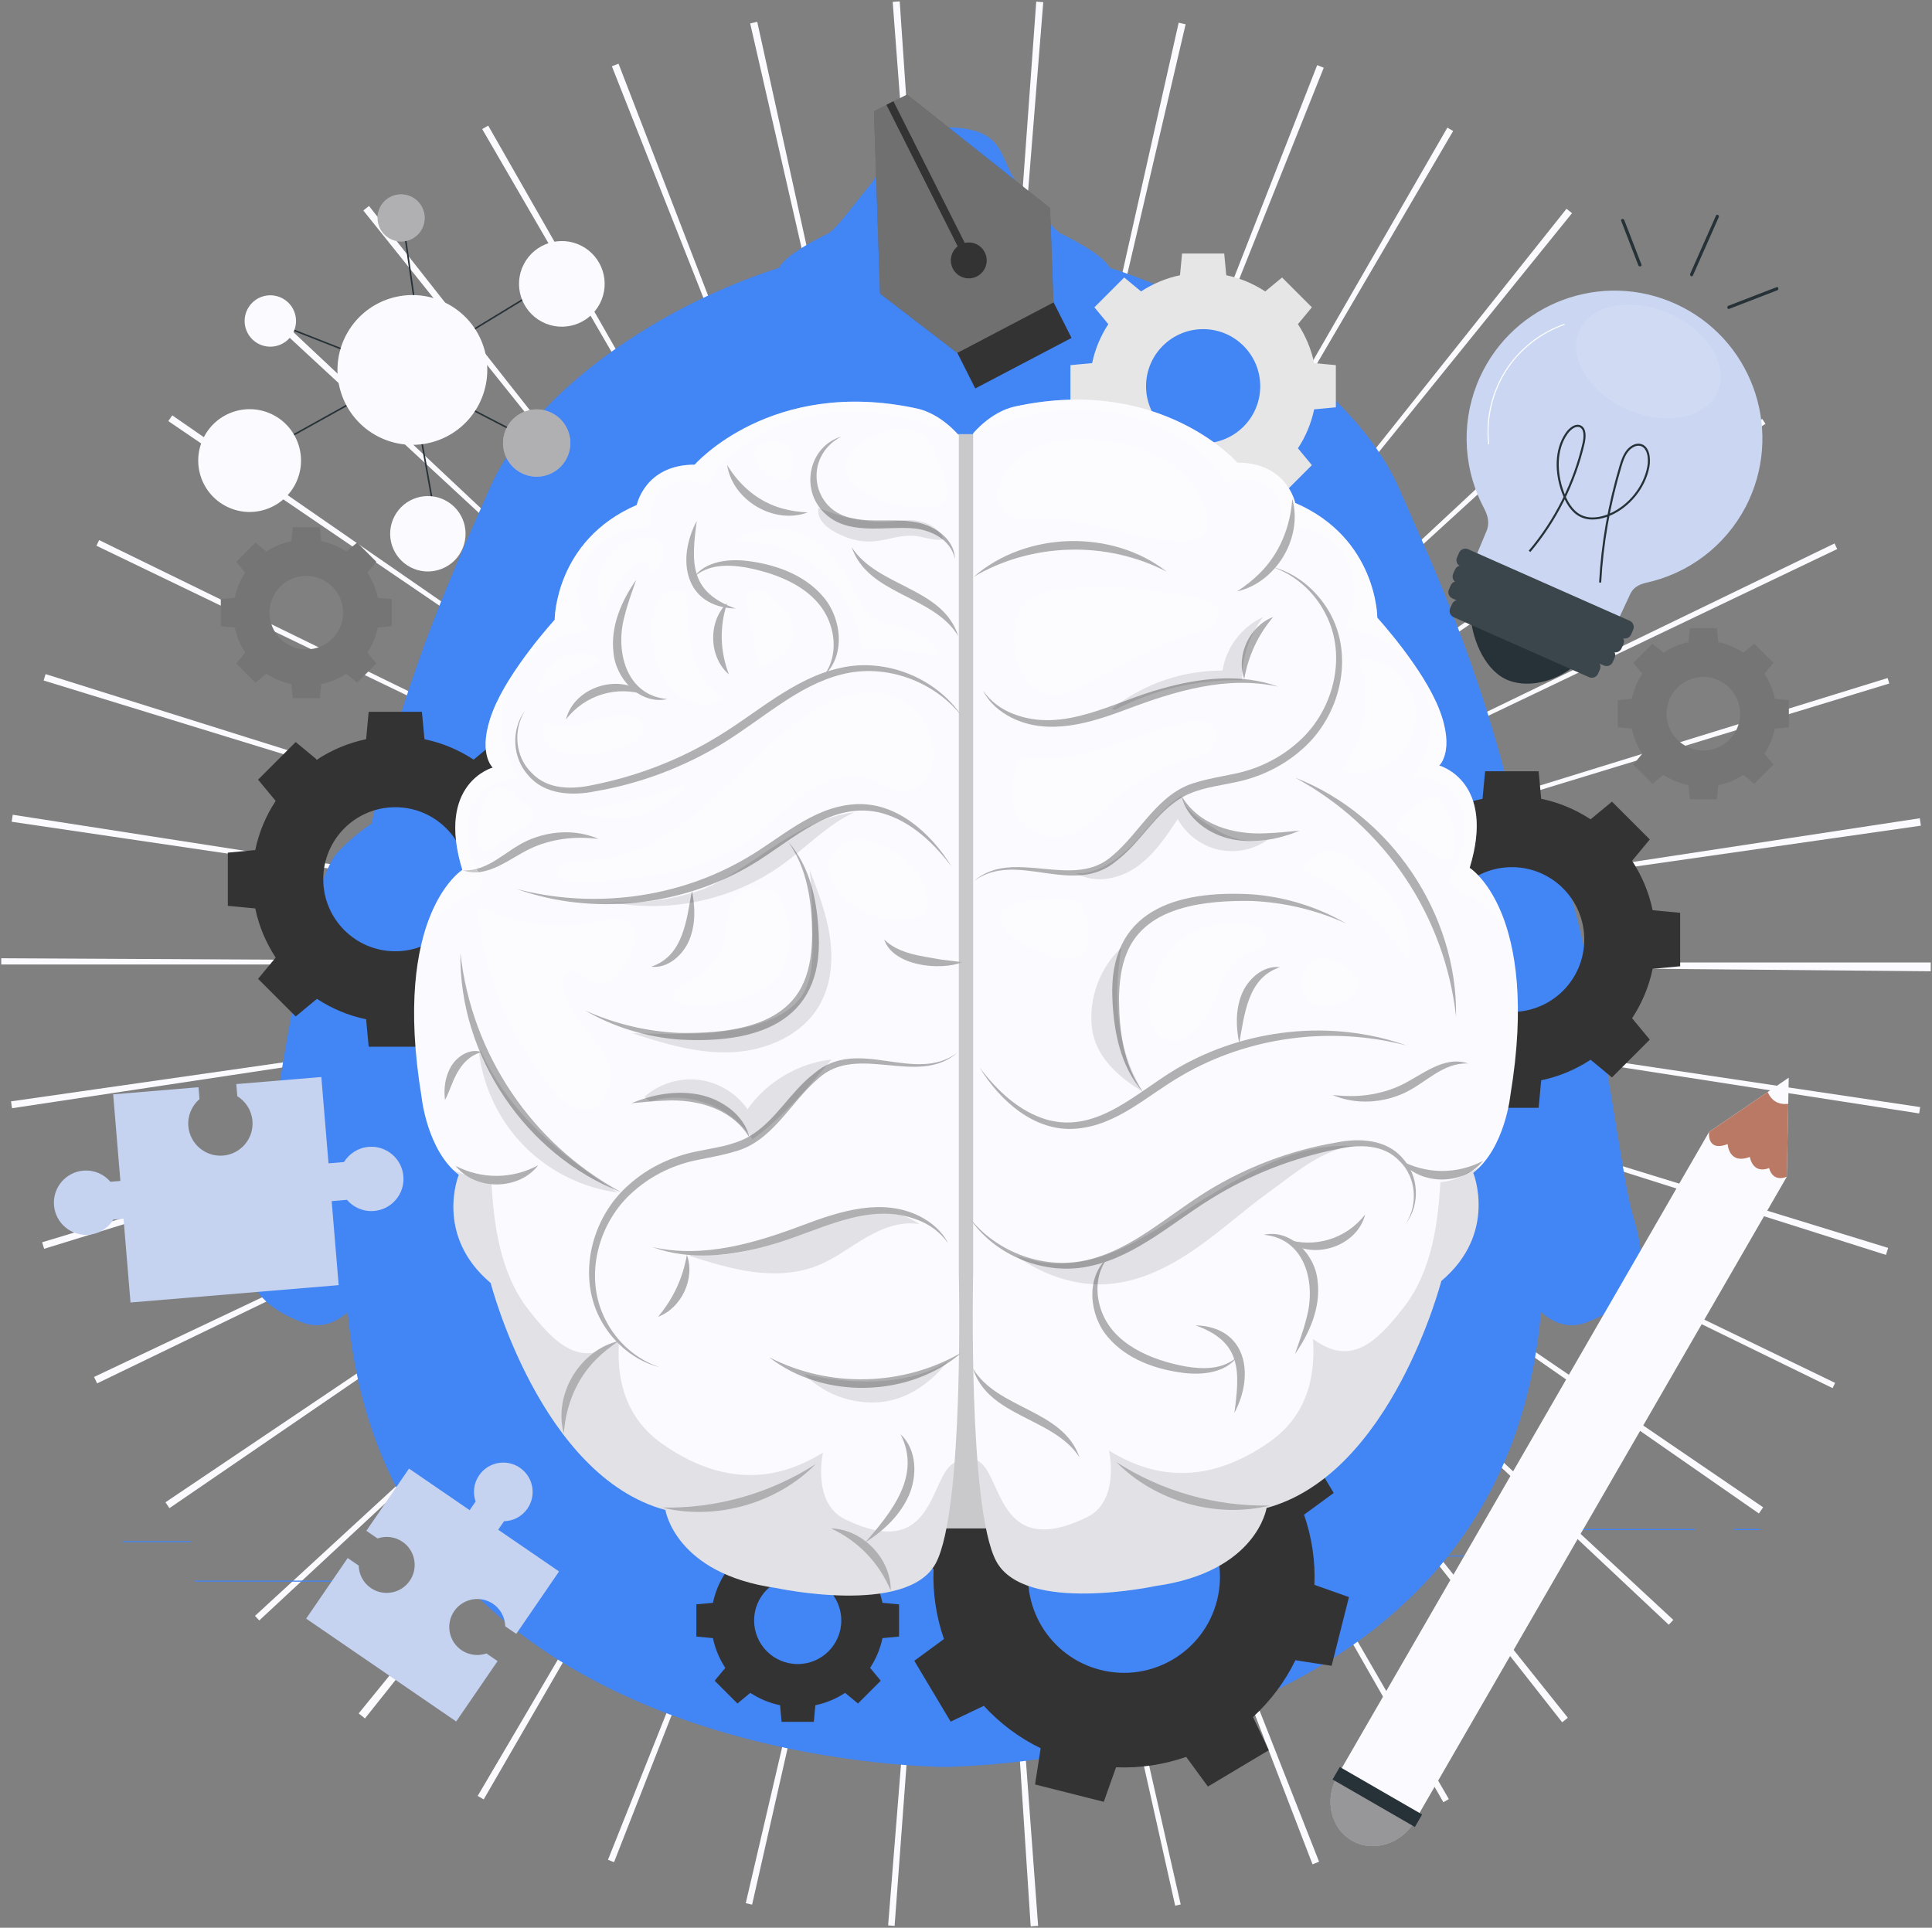 <svg width="934" height="932" viewBox="0 0 934 932" fill="none" xmlns="http://www.w3.org/2000/svg">
<rect x="0" y="0" width="934" height="932" fill="#808080" stroke="none"/>
<path d="M498.27 931.334L477.07 605.623L477.788 605.572L501.863 931.082C500.665 931.172 499.468 931.254 498.27 931.334ZM432.484 931.108L429.355 930.866L455.384 605.508L456.562 605.596L432.484 931.108ZM568.124 921.348L496.911 602.812L498.455 602.467L570.795 920.748L568.124 921.348ZM363.595 920.834L360.522 920.127L434.69 602.266L435.827 602.527L363.595 920.834ZM634.519 901.337L517.284 596.72L518.137 596.389L637.693 900.102C636.638 900.517 635.58 900.928 634.519 901.337ZM296.843 900.314L293.916 899.156L414.806 595.97L415.908 596.406L296.843 900.314ZM697.78 871.332L535.841 587.939L536.929 587.314L700.43 869.811L697.78 871.332ZM233.839 869.967C232.871 869.408 231.903 868.842 230.938 868.275L396.389 586.917L397.228 587.407L233.839 869.967ZM755.214 832.677L553.558 576.025L554.185 575.527L757.967 830.496C757.054 831.228 756.135 831.954 755.214 832.677ZM176.436 830.817C175.422 830.009 174.411 829.199 173.405 828.38L379.41 575.204L379.747 575.474L176.436 830.817ZM806.742 785.515L568.862 562.021L569.617 561.213L808.937 783.165L806.742 785.515ZM125.326 783.444L123.278 781.228L363.524 560.28L364.403 561.234L125.326 783.444ZM850.314 731.722L582.331 545.382L582.728 544.806L852.368 728.738C851.69 729.735 851.005 730.729 850.314 731.722ZM81.911 729.149C81.266 728.208 80.624 727.26 79.989 726.314L350.748 544.037L351.243 544.769L81.911 729.149ZM885.935 671.121L592.661 527.849L593.329 526.479L887.164 668.594L885.935 671.121ZM46.951 668.828C46.451 667.794 45.954 666.756 45.46 665.718L340.431 525.969L340.799 526.738L46.951 668.828ZM911.743 606.704L600.599 508.097L600.835 507.334L912.8 603.324C912.453 604.451 912.101 605.578 911.743 606.704ZM21.337 603.764C21.01 602.708 20.69 601.655 20.371 600.598L332.924 506.542L333.218 507.505L21.337 603.764ZM927.799 538.32L605.264 488.254L605.445 487.06L928.27 535.242L927.799 538.32ZM5.814 535.795C5.648 534.691 5.486 533.585 5.327 532.481L328.426 486.186L328.565 487.142L5.814 535.795ZM933.383 469.582L606.997 466.685L606.999 465.338H933.397V465.973C933.397 467.178 933.393 468.383 933.383 469.582ZM327.001 466.292H0.603L0.611 463.286L327.005 464.98L327.001 466.292ZM605.523 445.417L605.422 444.729L928.101 395.605C928.284 396.799 928.461 397.994 928.631 399.19L605.523 445.417ZM328.549 444.932L5.646 397.291C5.812 396.162 5.983 395.033 6.16 393.906L328.685 444.046L328.549 444.932ZM601.166 425.698L600.71 424.208L912.547 327.812L913.359 330.454L601.166 425.698ZM333.093 424.849L21.087 328.996L22.045 325.914L333.424 423.79L333.093 424.849ZM593.674 406.191L593.113 405.021L886.868 262.74L888.174 265.45L593.674 406.191ZM340.628 405.564L46.605 263.838L47.925 261.118L341.199 404.388L340.628 405.564ZM583.413 388.148L582.578 386.92L851.908 202.538L853.499 204.874L583.413 388.148ZM351.167 387.294L81.374 203.587C82.006 202.659 82.641 201.734 83.278 200.813L351.71 386.503L351.167 387.294ZM569.911 371.054L569.498 370.612L808.339 148.144C809.182 149.051 810.023 149.96 810.858 150.873L569.911 371.054ZM364.28 370.85L124.736 149.14C125.494 148.319 126.259 147.501 127.026 146.685L364.936 370.147L364.28 370.85ZM554.725 356.855L554.006 356.277L757.317 100.935C758.203 101.64 759.09 102.349 759.972 103.063L554.725 356.855ZM379.715 356.502L175.638 101.767C176.551 101.035 177.468 100.308 178.387 99.582L380.342 356L379.715 356.502ZM537.621 345.035L536.68 344.488L699.706 61.718L702.504 63.345L537.621 345.035ZM396.975 344.688L233.111 62.401C234.078 61.84 235.048 61.283 236.017 60.73L397.799 344.213L396.975 344.688ZM518.731 335.798L517.878 335.458L636.78 31.487C637.843 31.902 638.9 32.322 639.955 32.743L518.731 335.798ZM415.777 335.594L295.801 32.046C296.872 31.623 297.945 31.203 299.021 30.79L416.577 335.282L415.777 335.594ZM499.002 329.611L498.142 329.414L569.814 10.98C570.935 11.233 572.051 11.488 573.168 11.749L499.002 329.611ZM435.463 329.504L362.668 11.326C363.801 11.067 364.938 10.81 366.077 10.559L436.271 329.321L435.463 329.504ZM478.281 326.414L477.362 326.344L500.959 0.799C502.09 0.881 503.22 0.968 504.347 1.058L478.281 326.414ZM456.152 326.379L431.563 0.908C432.689 0.824 433.818 0.744 434.949 0.666L457.076 326.313L456.152 326.379Z" fill="#FBFBFF"/>
<path d="M92.257 745.075H59.238V745.589H92.257V745.075Z" fill="#4285F4"/>
<path d="M413.301 739.504H303.244V740.018H413.301V739.504Z" fill="#4285F4"/>
<path d="M168.843 764.176H94.313V764.69H168.843V764.176Z" fill="#4285F4"/>
<path d="M819.69 739.236H730.892V739.75H819.69V739.236Z" fill="#4285F4"/>
<path d="M851.024 739.236H838.009V739.75H851.024V739.236Z" fill="#4285F4"/>
<path d="M713.93 752.045H603.132V752.559H713.93V752.045Z" fill="#4285F4"/>
<path d="M789.157 586.691C782.691 565.447 767.301 430.516 749.889 412.12C743.912 405.807 738.306 401.357 733.492 398.193C716.528 322.555 690.59 269 676.552 236.489C658.091 193.734 601.199 150.301 536.415 129.433C535.74 127.848 532.136 122.41 513.069 113.032C509.047 111.054 502.153 101.163 492.385 89.296C482.619 77.426 487.215 62.592 459.637 61.603H459.459H453.646H453.467C425.89 62.592 430.487 77.428 420.719 89.296C410.953 101.165 404.058 111.054 400.036 113.032C380.969 122.412 377.367 127.848 376.69 129.433C311.904 150.299 255.014 193.734 236.553 236.489C222.515 269 196.576 322.555 179.612 398.193C174.799 401.357 169.192 405.807 163.216 412.12C145.803 430.516 130.414 565.449 123.948 586.691C117.482 607.936 114.713 627.332 146.116 639.339C154.416 642.514 161.75 639.942 168.045 634.442C168.389 637.534 168.748 640.641 169.131 643.768C192.972 838.257 414.761 853.1 453.644 854.204V854.29C453.644 854.29 454.656 854.3 456.551 854.269C458.447 854.3 459.456 854.29 459.456 854.29V854.204C498.34 853.098 720.129 838.257 743.97 643.768C744.352 640.641 744.712 637.534 745.055 634.442C751.353 639.94 758.685 642.512 766.985 639.339C798.394 627.332 795.623 607.936 789.157 586.691Z" fill="#4285F4"/>
<path d="M635.302 175.549C633.886 168.715 631.178 162.36 627.473 156.718L634.216 148.574L619.8 134.157L611.654 140.899C606.01 137.196 599.657 134.489 592.823 133.072L591.834 122.574H571.447L570.458 133.072C563.624 134.489 557.271 137.198 551.627 140.899L543.481 134.157L529.064 148.574L535.808 156.72C532.105 162.362 529.398 168.717 527.979 175.551L517.481 176.54V196.925L527.979 197.914C529.395 204.748 532.105 211.099 535.808 216.743L529.064 224.889L543.481 239.305L551.627 232.562C557.269 236.267 563.624 238.974 570.458 240.391L571.447 250.889H591.834L592.823 240.393C599.657 238.976 606.01 236.267 611.654 232.562L619.8 239.305L634.216 224.889L627.473 216.745C631.178 211.101 633.886 204.748 635.302 197.914L645.8 196.925V176.54L635.302 175.549ZM609.242 186.731C609.242 201.973 596.886 214.331 581.643 214.331C566.399 214.331 554.043 201.975 554.043 186.731C554.043 171.488 566.399 159.132 581.643 159.132C596.886 159.132 609.242 171.488 609.242 186.731Z" fill="#E6E6E6"/>
<path d="M182.649 288.991C181.736 284.587 179.991 280.493 177.606 276.858L181.95 271.611L172.663 262.322L167.416 266.667C163.779 264.282 159.686 262.536 155.284 261.623L154.646 254.859H141.51L140.873 261.623C136.471 262.536 132.376 264.282 128.741 266.667L123.494 262.322L114.205 271.611L118.549 276.858C116.162 280.493 114.419 284.587 113.506 288.991L106.741 289.628V302.762L113.506 303.399C114.419 307.801 116.164 311.895 118.549 315.532L114.205 320.779L123.494 330.068L128.741 325.723C132.376 328.11 136.469 329.854 140.873 330.769L141.51 337.533H154.646L155.284 330.769C159.686 329.856 163.781 328.11 167.416 325.723L172.663 330.068L181.95 320.779L177.606 315.532C179.993 311.895 181.736 307.801 182.649 303.399L189.413 302.762V289.628L182.649 288.991ZM165.858 296.195C165.858 306.014 157.897 313.977 148.075 313.977C138.254 313.977 130.293 306.017 130.293 296.195C130.293 286.373 138.254 278.413 148.075 278.413C157.897 278.413 165.858 286.373 165.858 296.195Z" fill="#757575"/>
<path d="M858.039 337.856C857.126 333.452 855.38 329.358 852.995 325.723L857.34 320.476L848.051 311.187L842.804 315.532C839.169 313.147 835.073 311.401 830.671 310.488L830.034 303.724H816.898L816.261 310.488C811.859 311.401 807.763 313.147 804.128 315.532L798.882 311.187L789.593 320.476L793.937 325.723C791.55 329.358 789.806 333.452 788.893 337.856L782.129 338.493V351.627L788.893 352.264C789.806 356.666 791.552 360.76 793.937 364.397L789.593 369.643L798.882 378.932L804.128 374.588C807.763 376.975 811.857 378.719 816.261 379.632L816.898 386.396H830.034L830.671 379.634C835.073 378.721 839.169 376.975 842.804 374.588L848.051 378.932L857.34 369.643L852.995 364.397C855.382 360.76 857.126 356.666 858.039 352.264L864.803 351.627V338.493L858.039 337.856ZM841.247 345.06C841.247 354.881 833.287 362.842 823.465 362.842C813.644 362.842 805.683 354.881 805.683 345.06C805.683 335.238 813.644 327.278 823.465 327.278C833.287 327.278 841.247 335.238 841.247 345.06Z" fill="#757575"/>
<path d="M258.803 410.979C257.017 402.357 253.6 394.338 248.924 387.218L257.432 376.942L239.242 358.753L228.965 367.261C221.845 362.589 213.826 359.172 205.205 357.384L203.957 344.137H178.235L176.987 357.384C168.364 359.172 160.348 362.589 153.228 367.261L142.952 358.753L124.762 376.942L133.27 387.22C128.597 394.34 125.18 402.357 123.391 410.979L110.144 412.227V437.95L123.391 439.198C125.18 447.821 128.597 455.835 133.27 462.957L124.762 473.235L142.952 491.425L153.228 482.915C160.348 487.59 168.364 491.005 176.987 492.794L178.235 506.041H203.959L205.207 492.796C213.83 491.009 221.847 487.59 228.967 482.917L239.245 491.427L257.434 473.237L248.926 462.961C253.6 455.839 257.017 447.823 258.805 439.202L272.05 437.954V412.232L258.803 410.979ZM225.92 425.09C225.92 444.322 210.329 459.914 191.095 459.914C171.863 459.914 156.271 444.324 156.271 425.09C156.271 405.856 171.861 390.265 191.095 390.265C210.329 390.265 225.92 405.856 225.92 425.09Z" fill="#333333"/>
<path d="M635.434 766.221C635.935 754.5 634.134 743.032 630.419 732.312L644.758 721.812L627.193 692.388L611.146 700.026C603.471 691.673 594.231 684.643 583.676 679.524L586.382 662.009L553.157 653.624L547.227 670.327C535.508 669.826 524.037 671.627 513.32 675.34L502.82 661.001L473.396 678.568L481.034 694.615C472.679 702.288 465.651 711.53 460.53 722.083L443.015 719.377L434.63 752.6L451.333 758.532C450.834 770.251 452.633 781.719 456.348 792.439L442.009 802.939L459.574 832.363L475.621 824.723C483.294 833.08 492.535 840.108 503.089 845.227L500.383 862.742L533.608 871.127L539.538 854.426C551.257 854.927 562.727 853.126 573.447 849.409L583.947 863.75L613.371 846.183L605.731 830.138C614.088 822.463 621.116 813.223 626.233 802.67L643.748 805.374L652.132 772.151L635.434 766.221ZM588.364 773.728C582.095 798.568 556.876 813.624 532.033 807.356C507.193 801.087 492.137 775.866 498.405 751.025C504.674 726.185 529.895 711.129 554.736 717.397C579.576 723.666 594.632 748.885 588.364 773.728Z" fill="#333333"/>
<path d="M426.614 774.912C425.532 769.692 423.464 764.84 420.635 760.53L425.785 754.311L414.778 743.301L408.558 748.449C404.249 745.622 399.397 743.554 394.178 742.47L393.424 734.454H377.856L377.101 742.47C371.883 743.552 367.031 745.622 362.722 748.449L356.502 743.301L345.492 754.311L350.641 760.53C347.812 764.84 345.745 769.692 344.662 774.91L336.645 775.664V791.232L344.662 791.989C345.745 797.207 347.812 802.059 350.641 806.369L345.492 812.588L356.502 823.598L362.722 818.448C367.031 821.277 371.883 823.345 377.101 824.427L377.856 832.443H393.424L394.178 824.427C399.397 823.345 404.249 821.277 408.558 818.448L414.778 823.598L425.785 812.588L420.635 806.369C423.464 802.059 425.532 797.207 426.614 791.989L434.63 791.232V775.664L426.614 774.912ZM406.714 783.451C406.714 795.09 397.279 804.527 385.638 804.527C373.999 804.527 364.562 795.09 364.562 783.451C364.562 771.811 373.999 762.374 385.638 762.374C397.277 762.374 406.714 771.811 406.714 783.451Z" fill="#333333"/>
<path d="M798.943 440.057C797.146 431.391 793.713 423.332 789.015 416.177L797.566 405.848L779.284 387.566L768.954 396.117C761.798 391.421 753.74 387.987 745.074 386.19L743.82 372.878H717.966L716.712 386.19C708.045 387.987 699.988 391.423 692.831 396.117L682.502 387.566L664.22 405.848L672.771 416.177C668.075 423.332 664.639 431.389 662.842 440.057L649.53 441.314V467.166L662.842 468.422C664.639 477.088 668.075 485.143 672.771 492.3L664.22 502.63L682.502 520.912L692.831 512.359C699.986 517.057 708.045 520.49 716.712 522.287L717.966 535.6H743.82L745.074 522.287C753.74 520.49 761.798 517.055 768.954 512.357L779.284 520.91L797.566 502.628L789.015 492.3C793.713 485.143 797.146 477.086 798.943 468.42L812.256 467.164V441.312L798.943 440.057ZM765.893 454.24C765.893 473.57 750.222 489.239 730.892 489.239C711.561 489.239 695.892 473.568 695.892 454.24C695.892 434.909 711.563 419.24 730.892 419.24C750.224 419.238 765.893 434.909 765.893 454.24Z" fill="#333333"/>
<path d="M178.225 554.478C173.115 554.903 168.806 557.763 166.3 561.812L158.818 562.435L155.341 520.698L114.523 524.098L114.225 524.123L114.713 529.974C118.761 532.481 121.621 536.79 122.046 541.899C122.76 550.456 116.401 557.973 107.841 558.687C99.284 559.4 91.768 553.039 91.054 544.482C90.625 539.313 92.783 534.539 96.437 531.399L95.958 525.647L95.388 525.694L54.708 529.082L58.195 570.951L53.395 571.349C50.255 567.696 45.479 565.535 40.312 565.967C31.755 566.68 25.394 574.195 26.107 582.754C26.821 591.311 34.335 597.672 42.895 596.959C48.004 596.533 52.313 593.673 54.819 589.627L59.719 589.22L63.093 629.715L163.726 621.333L160.341 580.704L167.725 580.089C170.864 583.743 175.64 585.902 180.807 585.472C189.364 584.759 195.725 577.244 195.012 568.685C194.298 560.124 186.782 553.764 178.225 554.478Z" fill="#C5D3F1"/>
<path d="M238.387 775.444C242.113 777.998 244.148 782.085 244.255 786.28L249.578 789.929L270.27 759.749L240.848 739.578L243.661 735.474C248.055 735.361 252.335 733.229 255.01 729.326C259.441 722.864 257.794 714.034 251.332 709.605C244.87 705.174 236.039 706.821 231.611 713.283C228.967 717.14 228.502 721.836 229.921 725.942L227.057 730.12L197.734 710.016L177.108 740.102L182.501 743.799C186.42 742.446 190.904 742.888 194.586 745.412C200.754 749.642 202.327 758.071 198.098 764.239C193.869 770.407 185.439 771.98 179.271 767.751C175.546 765.197 173.51 761.11 173.403 756.916L168.08 753.266L148.001 782.552L220.539 832.285L240.552 803.096L235.159 799.397C231.241 800.75 226.756 800.308 223.074 797.783C216.906 793.554 215.333 785.124 219.562 778.956C223.792 772.788 232.219 771.215 238.387 775.444Z" fill="#C5D3F1"/>
<path d="M508.079 209.894H433.942V738.938H508.079V209.894Z" fill="#FBFBFF"/>
<path opacity="0.2" d="M508.079 209.894H433.942V738.938H508.079V209.894Z" fill="black"/>
<path d="M443.212 197.488C372.839 182.268 335.833 224.652 335.833 224.652C311.756 224.652 307.849 244.139 307.849 244.139C268.152 261.263 268.152 299.649 268.152 299.649C268.152 299.649 246.025 323.86 238.217 343.939C230.408 364.018 238.217 371.103 238.217 371.103C238.217 371.103 210.652 378.558 223.51 420.564C223.51 420.564 189.218 441.996 203.793 530.295C203.793 530.295 206.365 556.014 221.795 568.014C221.795 568.014 209.794 597.162 237.226 620.309C237.226 620.309 261.289 713.752 321.696 730.04C321.696 730.04 326.382 760.902 375.245 767.759C375.245 767.759 438.683 781.475 452.398 755.758C466.114 730.04 463.544 616.686 463.544 616.686V210.532C463.548 210.532 455.116 200.062 443.212 197.488Z" fill="#FBFBFF"/>
<g opacity="0.1">
<path d="M333.356 607.196C343.371 610.376 353.462 613.52 363.877 614.904C374.293 616.287 385.144 615.835 394.925 611.995C403.4 608.666 410.696 602.969 418.565 598.386C426.433 593.805 435.535 590.244 444.497 591.858C434.122 584.471 420.109 584.241 407.767 587.38C395.424 590.52 384.071 596.622 372.171 601.157C360.271 605.693 347.106 608.66 334.844 605.218" fill="black"/>
</g>
<g opacity="0.1">
<path d="M408.628 734.581C392.271 726.668 397.871 702.308 397.871 702.308C385.025 710.055 357.189 724.266 319.963 697.909C300.314 683.996 298.225 663.288 299.267 648.322C281.308 661.632 269.085 650.748 255.388 633.081C241.691 615.414 238.545 591.901 237.513 569.571C231.15 569.904 224.75 568.459 219.053 565.613C219.92 566.462 220.835 567.266 221.801 568.017C221.801 568.017 209.801 597.165 237.232 620.311C237.232 620.311 261.295 713.754 321.702 730.042C321.702 730.042 326.388 760.904 375.251 767.761C375.251 767.761 438.689 781.477 452.404 755.76C457.059 747.03 459.837 728.206 461.478 707.144C449.144 713.127 452.404 755.758 408.628 734.581Z" fill="black"/>
</g>
<path d="M465.296 346.699C451.907 329.274 428.09 320.581 406.864 326.073C396.35 328.715 386.699 334.095 377.591 340.212C368.429 346.302 359.603 353.08 350.059 359.018C330.942 370.785 309.584 378.896 287.487 382.613C276.561 384.841 263.201 384.184 255.471 374.95C247.629 366.49 246.94 352.657 253.846 343.543C247.933 352.838 249.011 365.908 256.941 373.57C264.704 381.879 276.497 381.749 286.911 379.455C308.472 375.17 329.25 367.076 347.898 355.521C357.253 349.801 366.067 343.051 375.461 336.965C384.836 330.941 394.943 325.376 406.136 322.96C428.267 317.791 452.953 327.843 465.296 346.699Z" fill="#FBFBFF"/>
<path d="M322.591 337.979C309.377 340.936 297.586 328.059 296.588 315.462C295.057 302.815 300.485 290.455 307.535 280.343C305.559 286.166 303.41 291.847 302 297.622C297.246 314.372 302.43 336.178 322.591 337.979Z" fill="#FBFBFF"/>
<path d="M312.457 336.088C298.25 331.252 282.776 335.948 273.611 347.821C277.647 331.766 300.207 324.973 312.457 336.088Z" fill="#FBFBFF"/>
<path d="M398.009 326.982C403.597 319.876 404.185 310.351 401.42 302.065C395.768 284.942 376.832 277.366 360.405 274.321C351.862 272.886 342.228 272.798 335.416 279.042C341.054 271.338 351.981 270.172 360.843 271.143C374.457 272.74 388.841 277.689 398.001 288.557C407.016 299.001 408.959 317.3 398.009 326.982Z" fill="#FBFBFF"/>
<path d="M336.845 251.874C334.073 272.257 333.385 286.273 355.629 294.213C331.033 293.51 326.842 270.563 336.845 251.874Z" fill="#FBFBFF"/>
<path d="M463.244 307.515C451.14 287.535 419.753 287.85 411.714 264.524C424.299 283.995 455.756 283.824 463.244 307.515Z" fill="#FBFBFF"/>
<path d="M406.663 211.091C387.969 220.902 392.221 247.478 412.806 250.685C421.657 252.54 431.252 250.79 441.047 252.199C450.478 253.274 461.251 259.734 461.646 270.129C459.5 260.583 449.656 255.936 440.681 255.385C427.266 254.415 409.623 259.049 398.43 247.891C386.734 236.555 390.969 215.886 406.663 211.091Z" fill="#FBFBFF"/>
<path d="M223.818 420.805C236.241 421.268 243.955 411.572 254.588 406.59C265.391 401.573 278.498 400.796 289.407 405.623C283.597 404.887 277.887 404.855 272.317 405.619C266.762 406.413 261.347 407.928 256.336 410.311C246.572 414.878 235.642 424.892 223.818 420.805Z" fill="#FBFBFF"/>
<path d="M249.78 429.812C286.946 439.519 327.626 434.307 360.684 414.927C377.237 405.434 392.351 390.44 412.59 388.881C433.025 387.161 450.057 402.759 460.053 418.994C451.428 407.638 440.564 397.2 426.682 393.214C401.919 386.412 382.56 406.919 362.763 418.474C329.077 438.186 286.545 442.845 249.78 429.812Z" fill="#FBFBFF"/>
<path d="M427.449 454.238C434.525 461.228 445.702 462.242 455.077 463.954C458.414 464.38 461.784 464.699 465.296 465.198C454.337 469.479 431.723 467.034 427.449 454.238Z" fill="#FBFBFF"/>
<path d="M462.8 508.981C443.671 525.653 414.521 504.042 395.595 521.452C382.451 532.399 373.559 551.896 355.275 556.717C349.389 558.563 343.418 559.468 337.682 560.699C326.25 562.885 315.497 567.936 306.792 575.552C289.107 590.419 281.843 617.488 292.877 638.4C298.169 648.778 307.535 657.235 318.871 660.993C307.228 658.125 297.201 649.829 291.109 639.368C278.487 617.749 285.648 588.607 304.214 572.636C313.359 564.447 324.902 559.026 336.833 556.68C345.536 554.836 354.214 553.919 361.903 549.601C374.883 542.158 381.775 528.027 393.615 518.944C414.952 500.748 441.993 524.368 462.8 508.981Z" fill="#FBFBFF"/>
<path d="M318.107 636.642C325.471 627.9 330.081 617.965 332.067 606.711C336.189 618.072 329.443 632.487 318.107 636.642Z" fill="#FBFBFF"/>
<path d="M315.557 602.977C340.507 608.471 365.304 600.909 388.566 592.166C406.083 585.54 426.659 578.992 444.583 588.009C450.324 590.91 455.476 595.314 458.299 601.02C454.68 595.824 449.501 592.025 443.761 589.849C419.297 580.248 395.262 595.767 371.943 602.046C353.762 607.192 333.66 609.601 315.557 602.977Z" fill="#FBFBFF"/>
<path d="M465.117 653.756C439.832 675.751 398.241 676.855 371.85 656.184C400.939 671.226 436.859 670.313 465.117 653.756Z" fill="#FBFBFF"/>
<path d="M319.963 728.849C346.366 729.392 372.202 722.062 394.415 707.788C375.648 726.925 345.972 735.299 319.963 728.849Z" fill="#FBFBFF"/>
<path d="M272.581 693.083C267.35 674.369 280.305 652.605 299.267 648.32C295.322 650.913 291.734 653.719 288.545 656.887C278.734 666.472 273.555 679.442 272.581 693.083Z" fill="#FBFBFF"/>
<path d="M300.289 576.378C254.206 558.51 221.766 510.338 222.591 460.911C228.027 509.733 257.097 552.969 300.289 576.378Z" fill="#FBFBFF"/>
<path d="M232.861 508.662C225.103 510.739 221.1 517.449 218.345 524.429C217.367 526.827 216.441 529.352 215.122 531.825C214.451 526.233 215.165 520.527 218.076 515.562C220.94 510.71 227.219 506.616 232.861 508.662Z" fill="#FBFBFF"/>
<path d="M220.237 563.644C232.924 570.231 247.592 570.108 260.191 563.364C250.828 575.618 229.777 575.745 220.237 563.644Z" fill="#FBFBFF"/>
<path d="M381.053 407.087C391.915 419.168 395.149 436.209 395.813 452.019C397.834 494.985 364.802 504.698 328.327 502.589C312.329 501.371 296.57 496.523 282.745 488.474C297.248 495.049 312.851 498.732 328.52 499.385C349.972 499.694 379.211 497.253 388.652 474.687C391.656 467.704 392.519 459.848 392.618 452.06C392.511 436.474 390.478 420.065 381.053 407.087Z" fill="#FBFBFF"/>
<path d="M334.497 430.592C336.082 438.324 336.331 446.454 333.42 453.995C330.564 461.364 323.101 468.389 314.815 467.351C330.508 462.186 331.906 444.502 334.497 430.592Z" fill="#FBFBFF"/>
<path d="M351.496 291.6C347.771 303.021 348.089 314.804 352.364 326.028C342.604 317.723 342.184 300.393 351.496 291.6Z" fill="#FBFBFF"/>
<path d="M351.531 224.825C357.713 235.05 367.021 242.905 378.608 245.948C382.387 246.97 386.327 247.525 390.482 247.745C374.252 253.8 354.136 241.941 351.531 224.825Z" fill="#FBFBFF"/>
<path d="M362.438 550.228C354.084 535.957 337.065 531.294 321.478 532.115C316.153 532.292 310.781 532.902 305.302 533.365C315.532 529.132 326.906 527.039 337.972 529.21C348.825 531.416 359.901 539.031 362.438 550.228Z" fill="#FBFBFF"/>
<path d="M430.621 769.063C425.066 755.627 414.911 745.069 401.732 738.936C417.031 739.24 430.942 753.774 430.621 769.063Z" fill="#FBFBFF"/>
<path d="M418.258 745.748C430.882 731.222 445.628 713.411 435.338 693.424C443.362 700.742 443.51 713.736 439.291 723.208C434.918 732.854 427.019 740.213 418.258 745.748Z" fill="#FBFBFF"/>
<g opacity="0.3">
<path d="M465.296 346.699C451.907 329.274 428.09 320.581 406.864 326.073C396.35 328.715 386.699 334.095 377.591 340.212C368.429 346.302 359.603 353.08 350.059 359.018C330.942 370.785 309.584 378.896 287.487 382.613C276.561 384.841 263.201 384.184 255.471 374.95C247.629 366.49 246.94 352.657 253.846 343.543C247.933 352.838 249.011 365.908 256.941 373.57C264.704 381.879 276.497 381.749 286.911 379.455C308.472 375.17 329.25 367.076 347.898 355.521C357.253 349.801 366.067 343.051 375.461 336.965C384.836 330.941 394.943 325.376 406.136 322.96C428.267 317.791 452.953 327.843 465.296 346.699Z" fill="black"/>
<path d="M322.591 337.979C309.377 340.936 297.586 328.059 296.588 315.462C295.057 302.815 300.485 290.455 307.535 280.343C305.559 286.166 303.41 291.847 302 297.622C297.246 314.372 302.43 336.178 322.591 337.979Z" fill="black"/>
<path d="M312.457 336.088C298.25 331.252 282.776 335.948 273.611 347.821C277.647 331.766 300.207 324.973 312.457 336.088Z" fill="black"/>
<path d="M398.009 326.982C403.597 319.876 404.185 310.351 401.42 302.065C395.768 284.942 376.832 277.366 360.405 274.321C351.862 272.886 342.228 272.798 335.416 279.042C341.054 271.338 351.981 270.172 360.843 271.143C374.457 272.74 388.841 277.689 398.001 288.557C407.016 299.001 408.959 317.3 398.009 326.982Z" fill="black"/>
<path d="M336.845 251.874C334.073 272.257 333.385 286.273 355.629 294.213C331.033 293.51 326.842 270.563 336.845 251.874Z" fill="black"/>
<path d="M463.244 307.515C451.14 287.535 419.753 287.85 411.714 264.524C424.299 283.995 455.756 283.824 463.244 307.515Z" fill="black"/>
<path d="M406.663 211.091C387.969 220.902 392.221 247.478 412.806 250.685C421.657 252.54 431.252 250.79 441.047 252.199C450.478 253.274 461.251 259.734 461.646 270.129C459.5 260.583 449.656 255.936 440.681 255.385C427.266 254.415 409.623 259.049 398.43 247.891C386.734 236.555 390.969 215.886 406.663 211.091Z" fill="black"/>
<path d="M223.818 420.805C236.241 421.268 243.955 411.572 254.588 406.59C265.391 401.573 278.498 400.796 289.407 405.623C283.597 404.887 277.887 404.855 272.317 405.619C266.762 406.413 261.347 407.928 256.336 410.311C246.572 414.878 235.642 424.892 223.818 420.805Z" fill="black"/>
<path d="M249.78 429.812C286.946 439.519 327.626 434.307 360.684 414.927C377.237 405.434 392.351 390.44 412.59 388.881C433.025 387.161 450.057 402.759 460.053 418.994C451.428 407.638 440.564 397.2 426.682 393.214C401.919 386.412 382.56 406.919 362.763 418.474C329.077 438.186 286.545 442.845 249.78 429.812Z" fill="black"/>
<path d="M427.449 454.238C434.525 461.228 445.702 462.242 455.077 463.954C458.414 464.38 461.784 464.699 465.296 465.198C454.337 469.479 431.723 467.034 427.449 454.238Z" fill="black"/>
<path d="M462.8 508.981C443.671 525.653 414.521 504.042 395.595 521.452C382.451 532.399 373.559 551.896 355.275 556.717C349.389 558.563 343.418 559.468 337.682 560.699C326.25 562.885 315.497 567.936 306.792 575.552C289.107 590.419 281.843 617.488 292.877 638.4C298.169 648.778 307.535 657.235 318.871 660.993C307.228 658.125 297.201 649.829 291.109 639.368C278.487 617.749 285.648 588.607 304.214 572.636C313.359 564.447 324.902 559.026 336.833 556.68C345.536 554.836 354.214 553.919 361.903 549.601C374.883 542.158 381.775 528.027 393.615 518.944C414.952 500.748 441.993 524.368 462.8 508.981Z" fill="black"/>
<path d="M318.107 636.642C325.471 627.9 330.081 617.965 332.067 606.711C336.189 618.072 329.443 632.487 318.107 636.642Z" fill="black"/>
<path d="M315.557 602.977C340.507 608.471 365.304 600.909 388.566 592.166C406.083 585.54 426.659 578.992 444.583 588.009C450.324 590.91 455.476 595.314 458.299 601.02C454.68 595.824 449.501 592.025 443.761 589.849C419.297 580.248 395.262 595.767 371.943 602.046C353.762 607.192 333.66 609.601 315.557 602.977Z" fill="black"/>
<path d="M465.117 653.756C439.832 675.751 398.241 676.855 371.85 656.184C400.939 671.226 436.859 670.313 465.117 653.756Z" fill="black"/>
<path d="M319.963 728.849C346.366 729.392 372.202 722.062 394.415 707.788C375.648 726.925 345.972 735.299 319.963 728.849Z" fill="black"/>
<path d="M272.581 693.083C267.35 674.369 280.305 652.605 299.267 648.32C295.322 650.913 291.734 653.719 288.545 656.887C278.734 666.472 273.555 679.442 272.581 693.083Z" fill="black"/>
<path d="M300.289 576.378C254.206 558.51 221.766 510.338 222.591 460.911C228.027 509.733 257.097 552.969 300.289 576.378Z" fill="black"/>
<path d="M232.861 508.662C225.103 510.739 221.1 517.449 218.345 524.429C217.367 526.827 216.441 529.352 215.122 531.825C214.451 526.233 215.165 520.527 218.076 515.562C220.94 510.71 227.219 506.616 232.861 508.662Z" fill="black"/>
<path d="M220.237 563.644C232.924 570.231 247.592 570.108 260.191 563.364C250.828 575.618 229.777 575.745 220.237 563.644Z" fill="black"/>
<path d="M381.053 407.087C391.915 419.168 395.149 436.209 395.813 452.019C397.834 494.985 364.802 504.698 328.327 502.589C312.329 501.371 296.57 496.523 282.745 488.474C297.248 495.049 312.851 498.732 328.52 499.385C349.972 499.694 379.211 497.253 388.652 474.687C391.656 467.704 392.519 459.848 392.618 452.06C392.511 436.474 390.478 420.065 381.053 407.087Z" fill="black"/>
<path d="M334.497 430.592C336.082 438.324 336.331 446.454 333.42 453.995C330.564 461.364 323.101 468.389 314.815 467.351C330.508 462.186 331.906 444.502 334.497 430.592Z" fill="black"/>
<path d="M351.496 291.6C347.771 303.021 348.089 314.804 352.364 326.028C342.604 317.723 342.184 300.393 351.496 291.6Z" fill="black"/>
<path d="M351.531 224.825C357.713 235.05 367.021 242.905 378.608 245.948C382.387 246.97 386.327 247.525 390.482 247.745C374.252 253.8 354.136 241.941 351.531 224.825Z" fill="black"/>
<path d="M362.438 550.228C354.084 535.957 337.065 531.294 321.478 532.115C316.153 532.292 310.781 532.902 305.302 533.365C315.532 529.132 326.906 527.039 337.972 529.21C348.825 531.416 359.901 539.031 362.438 550.228Z" fill="black"/>
<path d="M430.621 769.063C425.066 755.627 414.911 745.069 401.732 738.936C417.031 739.24 430.942 753.774 430.621 769.063Z" fill="black"/>
<path d="M418.258 745.748C430.882 731.222 445.628 713.411 435.338 693.424C443.362 700.742 443.51 713.736 439.291 723.208C434.918 732.854 427.019 740.213 418.258 745.748Z" fill="black"/>
</g>
<g opacity="0.2">
<path d="M297.845 444.11C294.343 443.99 290.92 445.021 287.507 445.808C268.962 450.089 248.842 447.126 232.318 437.681L230.77 439.944C234 470.762 246.134 500.594 265.331 524.919C270.284 531.196 277.377 537.699 285.167 535.9C292.548 534.195 296.366 525.314 295.106 517.844C293.846 510.375 288.93 504.11 284.074 498.298C279.217 492.485 274.098 486.472 272.28 479.117C271.326 475.26 272.324 469.921 276.255 469.343C279.91 468.806 282.41 472.853 285.675 474.582C289.483 476.597 294.376 475.203 297.631 472.38C300.885 469.557 302.865 465.581 304.763 461.711C306.745 457.673 308.733 452.866 306.661 448.873C305.049 445.767 301.346 444.231 297.845 444.11Z" fill="white"/>
</g>
<g opacity="0.2">
<path d="M233.638 411.255C235.488 411.874 237.423 410.733 239.039 409.643C244.862 405.716 250.684 401.787 256.507 397.86C257.699 397.056 259.025 396.001 258.98 394.566C258.949 393.596 258.281 392.78 257.625 392.064C253.462 387.52 248.457 383.75 242.941 381.001L241.21 380.23C236.979 382.051 234.072 386.157 232.618 390.528C231.164 394.899 230.969 399.575 230.786 404.178C230.677 406.915 231.039 410.385 233.638 411.255Z" fill="white"/>
</g>
<g opacity="0.2">
<path d="M311.11 352.102C311.017 348.352 306.759 346.125 303.026 345.757C296.12 345.076 289.415 347.842 282.723 349.68C276.031 351.518 268.273 352.266 262.685 348.154L262.085 351.01C261.386 355.465 264.264 359.921 268.152 362.209C272.04 364.495 276.727 364.978 281.236 364.88C289.355 364.705 297.433 362.801 304.775 359.335C307.847 357.881 311.194 355.498 311.11 352.102Z" fill="white"/>
</g>
<g opacity="0.2">
<path d="M317.977 290.564C315.853 293.991 315.397 298.179 315.269 302.209C315.049 309.177 315.676 316.276 318.209 322.771C320.742 329.266 325.337 335.136 331.586 338.228C337.834 341.32 345.791 341.267 351.482 337.241C342.225 334.18 336.635 324.553 334.495 315.042C332.355 305.531 332.815 295.617 331.15 286.012L328.193 285.829C324.322 284.71 320.101 287.134 317.977 290.564Z" fill="white"/>
</g>
<g opacity="0.2">
<path d="M377.254 317.549C380.998 314.641 383.913 310.276 383.896 305.537C383.876 298.966 378.553 293.789 373.625 289.441C371.686 287.73 369.634 285.96 367.113 285.38C364.593 284.801 361.49 285.876 360.709 288.341C360.312 289.591 360.567 290.944 360.826 292.231C362.79 302.038 364.753 311.847 366.717 321.654L364.545 323.795C368.988 322.148 373.51 320.456 377.254 317.549Z" fill="white"/>
</g>
<g opacity="0.2">
<path d="M439.955 304.616C433.502 302.525 426.38 301.615 421.092 297.365C416.268 293.487 413.801 287.486 410.995 281.969C407.142 274.399 402.172 267.172 395.256 262.242C383.088 253.568 365.388 253.601 353.254 262.318C368.034 260.659 383.407 265.077 395.052 274.331C406.698 283.586 414.471 297.564 416.192 312.339L417.066 314.119C429.39 313.005 441.927 314.31 453.757 317.937C453.167 311.179 446.409 306.707 439.955 304.616Z" fill="white"/>
</g>
<g opacity="0.2">
<path d="M457.224 233.647C455.458 225.456 452.209 217.59 447.678 210.542L443.165 208.433C433.058 205.562 421.513 208.496 414.005 215.844C411.046 218.739 408.597 222.613 408.928 226.739C409.327 231.717 413.565 235.485 417.847 238.055C427.245 243.695 438.45 246.269 449.368 245.301C451.81 245.083 454.44 244.589 456.085 242.772C458.221 240.405 457.894 236.762 457.224 233.647Z" fill="white"/>
</g>
<g opacity="0.2">
<path d="M371.462 229.646C374.227 231.682 378.088 233.74 380.813 231.649C382.54 230.323 382.889 227.905 383.105 225.74C383.51 221.661 383.454 216.628 379.885 214.613L377.089 213.575C374.842 213.328 372.554 213.083 370.339 213.531C368.125 213.978 365.954 215.234 364.975 217.271C363.875 219.56 364.504 222.376 365.919 224.486C367.331 226.593 369.418 228.141 371.462 229.646Z" fill="white"/>
</g>
<g opacity="0.2">
<path d="M432.87 336.982C418.616 331.242 402.287 337.412 389.559 346.02C371.392 358.307 357.023 375.326 340.503 389.751C323.983 404.176 303.764 416.473 281.837 416.012C278.434 415.941 274.731 415.64 271.937 417.579C269.141 419.518 268.765 424.79 272.025 425.762L274.628 426.724C290.439 425.996 306.319 425.26 321.842 422.168C337.365 419.076 352.635 413.512 365.253 403.956C373.621 397.617 380.675 389.646 389.248 383.589C397.82 377.53 408.729 373.447 418.809 376.375C425.931 378.443 432.644 383.894 439.888 382.296C446.861 380.758 450.86 373.054 451.261 365.926C451.944 353.744 444.191 341.54 432.87 336.982Z" fill="white"/>
</g>
<g opacity="0.2">
<path d="M377.128 434.091C375.679 431.983 373.466 430.281 370.929 429.973L368.316 429.948C362.864 428.468 356.572 431.007 353.677 435.859C350.31 441.503 351.605 448.701 350.016 455.076C347.505 465.147 338.227 471.927 329.158 476.973C328.002 477.616 326.805 478.272 325.979 479.306C325.152 480.341 324.789 481.866 325.471 483.001C325.96 483.815 326.869 484.27 327.751 484.621C335.751 487.82 344.785 486.04 353.155 483.998C360.678 482.162 368.524 479.942 374.019 474.487C378.212 470.324 380.623 464.579 381.411 458.724C382.198 452.868 381.452 446.889 379.994 441.163C379.361 438.686 378.578 436.198 377.128 434.091Z" fill="white"/>
</g>
<g opacity="0.2">
<path d="M420.247 406.275C415.655 405.424 413.748 405.42 409.391 407.279C404.983 409.16 401.292 413.111 400.581 417.853C399.841 422.797 402.343 427.691 405.55 431.525C414.122 441.772 428.495 446.797 441.584 444.118C443.541 443.717 445.562 443.102 446.946 441.663C449.427 439.079 448.967 434.891 447.855 431.484C443.808 419.094 432.94 409.199 420.247 406.275Z" fill="white"/>
</g>
<g opacity="0.1">
<path d="M419.8 406.16C419.951 406.193 420.096 406.238 420.247 406.273C420.302 406.283 420.345 406.29 420.401 406.3L419.8 406.16Z" fill="white"/>
</g>
<g opacity="0.2">
<path d="M332.686 378.03C315.752 384.934 297.919 389.626 279.781 391.951C294.639 399.706 320.093 396.207 332.686 378.03Z" fill="white"/>
</g>
<g opacity="0.2">
<path d="M306.671 273.178C307.822 272.24 309.12 271.336 310.602 271.243C312.085 271.153 313.727 272.216 313.727 273.7C313.727 274.991 312.73 276.69 313.867 277.3C314.605 277.697 315.45 277.039 316.028 276.435C317.611 274.778 319.219 273.086 320.239 271.034C321.26 268.982 321.624 266.475 320.648 264.403C319.435 261.829 316.585 259.676 313.738 259.648C311.001 259.619 308.439 259.991 305.88 260.918C299.029 263.143 293.27 268.519 290.595 275.207C287.908 281.928 288.383 289.84 291.856 296.191C294.656 287.375 299.496 279.023 306.671 273.178Z" fill="white"/>
</g>
<g opacity="0.1">
<path d="M305.573 261.021C305.676 260.982 305.779 260.959 305.882 260.922C305.914 260.912 305.947 260.895 305.98 260.885L305.573 261.021Z" fill="white"/>
</g>
<g opacity="0.2">
<path d="M260.195 335.808C269.548 330.816 278.901 325.824 288.253 320.834C288.996 320.437 289.847 319.857 289.789 319.017C289.732 318.204 288.854 317.74 288.085 317.468C283.817 315.972 279.133 315.673 274.709 316.617C265.654 319.594 261.56 325.699 259.161 334.924C259.069 335.279 259.023 335.744 259.336 335.935C259.597 336.094 259.928 335.952 260.195 335.808Z" fill="white"/>
</g>
<g opacity="0.3">
<path d="M443.212 197.486C372.839 182.266 335.833 224.65 335.833 224.65C311.756 224.65 307.849 244.137 307.849 244.137C268.152 261.261 268.152 299.647 268.152 299.647C268.152 299.647 246.025 323.858 238.217 343.937C230.408 364.016 238.217 371.101 238.217 371.101C238.217 371.101 210.652 378.556 223.51 420.562C223.51 420.562 211.783 427.902 204.959 451.655C210.722 443.211 218.555 436.217 227.844 431.893C229.916 430.929 232.291 429.821 232.924 427.625C233.486 425.676 232.429 423.673 231.487 421.876C226.674 412.69 224.086 401.697 227.484 391.898C230.883 382.101 241.673 374.535 251.663 377.319C241.753 364.409 239.648 345.952 246.395 331.143C253.143 316.333 268.454 305.813 284.699 304.82C277.747 294.787 277.348 280.627 283.722 270.219C290.098 259.81 302.892 253.732 314.988 255.365C312.835 248.389 315.508 240.196 321.359 235.831C327.21 231.464 335.825 231.236 341.899 235.284C345.846 221.128 392.32 178.061 463.544 211.175V210.532C463.548 210.532 455.116 200.063 443.212 197.486Z" fill="white"/>
</g>
<g opacity="0.1">
<path d="M311.536 530.285C318.606 524.006 328.421 520.936 337.809 522.071C347.197 523.206 356.001 528.525 361.371 536.307C370.715 522.996 385.944 513.983 402.109 512.196C390.361 526.087 378.469 540.113 363.816 550.894C353.716 534.798 332.244 526.862 314.103 532.518" fill="black"/>
</g>
<g opacity="0.1">
<path d="M231.656 509.542C233.852 526.401 241.765 542.465 253.795 554.48C265.825 566.495 281.898 574.39 298.76 576.566C271.454 559.287 245.519 537.403 232.367 507.885" fill="black"/>
</g>
<g opacity="0.1">
<path d="M401.222 453.185C399.613 441.949 395.519 431.241 391.456 420.643C392.616 432.586 392.883 444.601 392.83 456.6C392.793 464.914 392.472 473.689 388.078 480.748C383.635 487.888 375.693 492.107 367.703 494.731C351.529 500.043 334.156 500.082 317.134 499.782L305.787 499.572C321.466 504.762 337.69 509.536 354.183 508.703C370.676 507.87 387.706 500.446 396.041 486.188C401.769 476.391 402.832 464.419 401.222 453.185Z" fill="black"/>
</g>
<g opacity="0.1">
<path d="M376.756 407.587C365.684 414.631 355.162 422.633 343.369 428.39C331.577 434.146 308.234 437.681 294.617 435.966C323.417 441.848 354.566 435.133 378.382 417.906C389.935 409.55 399.942 398.798 412.866 392.78C399.835 394.32 387.825 400.543 376.756 407.587Z" fill="black"/>
</g>
<path opacity="0.1" d="M395.751 245.498C395.751 245.498 392.739 253.496 408.895 259.65C425.051 265.803 432.387 256.568 445.498 259.65C458.612 262.731 455.669 259.65 455.669 259.65C455.669 259.65 451.342 249.238 433.312 251.874C415.285 254.51 395.751 245.498 395.751 245.498Z" fill="black"/>
<path opacity="0.1" d="M388.94 664.398C388.94 664.398 400.951 678.508 422.837 678.037C444.723 677.567 457.935 658.326 457.935 658.326C457.935 658.326 436.234 674.999 388.94 664.398Z" fill="black"/>
<path d="M490.788 196.5C561.161 181.279 598.167 223.663 598.167 223.663C622.244 223.663 626.151 243.15 626.151 243.15C665.848 260.275 665.848 298.66 665.848 298.66C665.848 298.66 687.975 322.872 695.783 342.95C703.592 363.029 695.783 370.114 695.783 370.114C695.783 370.114 723.348 377.569 710.49 419.576C710.49 419.576 744.78 441.007 730.207 529.306C730.207 529.306 727.635 555.025 712.205 567.026C712.205 567.026 724.206 596.174 696.774 619.32C696.774 619.32 672.711 712.763 612.304 729.051C612.304 729.051 607.618 759.913 558.755 766.77C558.755 766.77 495.317 780.486 481.602 754.767C467.886 729.049 470.456 615.695 470.456 615.695V209.545C470.452 209.545 478.882 199.074 490.788 196.5Z" fill="#FBFBFF"/>
<g opacity="0.1">
<path d="M525.372 733.593C541.729 725.679 536.129 701.319 536.129 701.319C548.975 709.066 576.811 723.275 614.037 696.918C633.686 683.005 635.775 662.297 634.733 647.331C652.692 660.642 664.915 649.757 678.612 632.09C692.309 614.423 695.455 590.91 696.487 568.58C702.85 568.911 709.25 567.468 714.947 564.622C714.08 565.471 713.165 566.275 712.199 567.026C712.199 567.026 724.199 596.174 696.768 619.32C696.768 619.32 672.705 712.763 612.298 729.051C612.298 729.051 607.612 759.913 558.749 766.77C558.749 766.77 495.311 780.486 481.596 754.767C476.941 746.04 474.163 727.213 472.522 706.151C484.856 712.138 481.596 754.769 525.372 733.593Z" fill="black"/>
</g>
<g opacity="0.2">
<path d="M700.362 415.772C698.512 416.391 696.577 415.25 694.959 414.16C689.136 410.233 683.314 406.304 677.491 402.377C676.301 401.573 674.973 400.518 675.018 399.081C675.049 398.113 675.717 397.295 676.373 396.579C680.536 392.035 685.54 388.265 691.057 385.516L692.788 384.745C697.019 386.566 699.926 390.672 701.38 395.043C702.833 399.414 703.029 404.09 703.212 408.693C703.323 411.434 702.961 414.902 700.362 415.772Z" fill="white"/>
</g>
<g opacity="0.1">
<path d="M514.2 405.173C514.05 405.206 513.904 405.251 513.753 405.286C513.698 405.297 513.655 405.303 513.599 405.313L514.2 405.173Z" fill="white"/>
</g>
<g opacity="0.1">
<path d="M628.427 260.032C628.324 259.993 628.221 259.97 628.118 259.933C628.086 259.923 628.053 259.907 628.02 259.896L628.427 260.032Z" fill="white"/>
</g>
<g opacity="0.3">
<path d="M729.039 450.668C722.215 426.915 710.488 419.576 710.488 419.576C723.346 377.569 695.781 370.114 695.781 370.114C695.781 370.114 703.59 363.027 695.781 342.95C687.973 322.872 665.846 298.66 665.846 298.66C665.846 298.66 665.846 260.277 626.149 243.15C626.149 243.15 622.244 223.663 598.165 223.663C598.165 223.663 561.159 181.279 490.786 196.5C478.882 199.074 470.45 209.545 470.45 209.545V210.188C541.674 177.074 588.148 220.141 592.095 234.297C598.171 230.249 606.785 230.479 612.635 234.844C618.486 239.211 621.157 247.404 619.006 254.378C631.102 252.746 643.896 258.823 650.272 269.233C656.648 279.642 656.247 293.802 649.295 303.833C665.54 304.824 680.849 315.345 687.599 330.154C694.348 344.963 692.241 363.42 682.331 376.33C692.321 373.546 703.111 381.112 706.51 390.909C709.908 400.706 707.32 411.701 702.507 420.887C701.565 422.684 700.508 424.687 701.069 426.636C701.703 428.832 704.077 429.94 706.15 430.904C715.443 435.23 723.274 442.224 729.039 450.668Z" fill="white"/>
</g>
<g opacity="0.2">
<path d="M683.084 336.696C679.644 326.942 670.328 319.531 660.052 318.367L657.009 319.14C663.336 336.78 659.795 357.61 647.998 372.17C657.789 375.503 669.376 372.773 676.648 365.42C683.922 358.066 686.525 346.452 683.084 336.696Z" fill="white"/>
</g>
<g opacity="0.2">
<path d="M583.236 247.846C580.413 236.507 571.973 227.076 561.798 221.33C551.623 215.583 539.836 213.219 528.164 212.621C518.162 212.109 507.808 212.908 498.819 217.327C489.83 221.745 482.426 230.337 481.591 240.319C482.965 247.178 489.343 251.831 496.298 251.093C506.919 249.966 517.952 251.631 528.485 253.952C543.066 257.168 557.602 261.607 572.534 261.44C575.82 261.403 579.432 260.996 581.696 258.613C584.307 255.869 584.151 251.52 583.236 247.846Z" fill="white"/>
</g>
<g opacity="0.2">
<path d="M589.069 295.983C588.503 292.356 584.431 290.547 580.882 289.601C572.183 287.286 562.222 286.264 553.159 285.31C539.7 283.458 523.334 283.372 508.638 285.664C504.051 286.38 499.259 287.494 495.872 290.668C491.793 294.495 490.628 300.48 490.35 306.066C490.042 312.267 490.593 318.665 493.265 324.27C495.936 329.874 501.006 334.587 507.127 335.629C514.387 336.867 521.42 332.964 527.81 329.303C544.301 319.855 561.278 311.035 579.367 305.2C581.69 304.45 584.083 303.724 586.036 302.258C587.992 300.794 589.445 298.395 589.069 295.983Z" fill="white"/>
</g>
<path d="M468.291 588.276C481.68 605.701 505.497 614.394 526.723 608.902C537.237 606.26 546.888 600.878 555.996 594.763C565.158 588.673 573.984 581.895 583.528 575.957C602.645 564.19 624.002 556.08 646.1 552.362C657.026 550.134 670.386 550.791 678.116 560.025C685.958 568.485 686.647 582.318 679.741 591.432C685.654 582.137 684.576 569.067 676.646 561.405C668.883 553.096 657.09 553.226 646.676 555.52C625.115 559.807 604.337 567.899 585.689 579.454C576.336 585.174 567.52 591.924 558.126 598.01C548.751 604.034 538.643 609.601 527.451 612.015C505.318 617.184 480.631 607.132 468.291 588.276Z" fill="#FBFBFF"/>
<path d="M610.996 596.996C624.21 594.039 636.001 606.914 636.998 619.513C638.53 632.16 633.102 644.52 626.052 654.632C628.028 648.809 630.177 643.129 631.585 637.351C636.34 620.601 631.157 598.795 610.996 596.996Z" fill="#FBFBFF"/>
<path d="M621.13 598.888C635.337 603.723 650.81 599.027 659.976 587.154C655.94 603.207 633.38 610.002 621.13 598.888Z" fill="#FBFBFF"/>
<path d="M535.576 607.991C529.988 615.097 529.4 624.62 532.165 632.908C537.817 650.03 556.753 657.607 573.18 660.652C581.723 662.087 591.357 662.175 598.169 655.931C592.531 663.635 581.604 664.803 572.742 663.83C559.127 662.233 544.744 657.284 535.584 646.416C526.571 635.972 524.628 617.675 535.576 607.991Z" fill="#FBFBFF"/>
<path d="M596.742 683.101C599.515 662.718 600.202 648.702 577.958 640.762C602.554 641.463 606.744 664.41 596.742 683.101Z" fill="#FBFBFF"/>
<path d="M470.343 661.604C482.445 681.584 513.834 681.269 521.873 704.595C509.288 685.124 477.831 685.295 470.343 661.604Z" fill="#FBFBFF"/>
<path d="M709.766 514.17C697.344 513.707 689.63 523.403 678.996 528.385C668.194 533.402 655.087 534.179 644.178 529.351C649.988 530.088 655.698 530.12 661.267 529.358C666.823 528.564 672.238 527.049 677.249 524.666C687.015 520.095 697.944 510.081 709.766 514.17Z" fill="#FBFBFF"/>
<path d="M679.987 505.465C643.493 495.964 603.568 501.088 571.114 520.112C554.861 529.432 540.015 544.157 520.135 545.682C500.065 547.368 483.335 532.041 473.532 516.088C482.009 527.23 492.677 537.469 506.305 541.377C530.613 548.041 549.602 527.91 569.037 516.567C602.116 497.208 643.894 492.64 679.987 505.465Z" fill="#FBFBFF"/>
<path d="M470.785 425.994C489.914 409.322 519.064 430.933 537.99 413.523C551.134 402.576 560.026 383.079 578.31 378.258C584.196 376.412 590.167 375.507 595.903 374.276C607.334 372.09 618.087 367.039 626.792 359.423C644.478 344.556 651.742 317.487 640.707 296.575C635.415 286.197 626.05 277.74 614.713 273.982C626.356 276.85 636.384 285.146 642.475 295.607C655.097 317.226 647.936 346.368 629.371 362.339C620.225 370.528 608.681 375.949 596.752 378.295C588.049 380.139 579.371 381.056 571.681 385.374C558.702 392.817 551.81 406.948 539.97 416.031C518.634 434.227 491.594 410.605 470.785 425.994Z" fill="#FBFBFF"/>
<path d="M615.48 298.331C608.116 307.073 603.506 317.008 601.52 328.262C597.398 316.901 604.141 302.488 615.48 298.331Z" fill="#FBFBFF"/>
<path d="M618.03 331.996C593.08 326.502 568.281 334.064 545.021 342.806C527.504 349.433 506.928 355.981 489.003 346.964C483.263 344.063 478.111 339.659 475.288 333.953C478.906 339.149 484.085 342.946 489.826 345.126C514.29 354.727 538.325 339.208 561.644 332.929C579.825 327.781 599.925 325.372 618.03 331.996Z" fill="#FBFBFF"/>
<path d="M470.785 278.82C496.072 256.825 537.661 255.721 564.051 276.392C534.965 261.348 499.045 262.263 470.785 278.82Z" fill="#FBFBFF"/>
<path d="M626.208 376.025C672.292 393.894 704.731 442.066 703.907 491.492C698.471 442.671 669.401 399.435 626.208 376.025Z" fill="#FBFBFF"/>
<path d="M713.763 562.655C704.223 574.756 683.172 574.627 673.809 562.375C686.408 569.121 701.076 569.244 713.763 562.655Z" fill="#FBFBFF"/>
<path d="M552.534 527.888C541.672 515.807 538.438 498.766 537.774 482.956C535.753 439.99 568.784 430.277 605.26 432.386C621.258 433.604 637.017 438.452 650.841 446.501C636.338 439.926 620.737 436.243 605.067 435.59C583.614 435.281 554.376 437.722 544.935 460.288C541.931 467.271 541.067 475.127 540.969 482.915C541.076 498.499 543.109 514.908 552.534 527.888Z" fill="#FBFBFF"/>
<path d="M599.09 504.381C597.503 496.649 597.256 488.519 600.167 480.978C603.023 473.609 610.486 466.584 618.772 467.622C603.076 472.787 601.68 490.471 599.09 504.381Z" fill="#FBFBFF"/>
<path d="M571.149 384.745C579.502 399.016 596.522 403.679 612.108 402.858C617.433 402.681 622.806 402.071 628.285 401.608C618.054 405.841 606.678 407.934 595.615 405.763C584.762 403.557 573.684 395.944 571.149 384.745Z" fill="#FBFBFF"/>
<path d="M624.745 241.154C629.975 259.868 617.02 281.632 598.058 285.917C602.003 283.324 605.591 280.518 608.78 277.35C618.593 267.765 623.77 254.793 624.745 241.154Z" fill="#FBFBFF"/>
<path d="M614.037 727.86C588.026 734.31 558.352 725.936 539.585 706.799C561.8 721.073 587.634 728.405 614.037 727.86Z" fill="#FBFBFF"/>
<g opacity="0.2">
<path d="M493.827 364.701C488.625 372.571 486.81 388.583 492.638 396.001C498.467 403.419 509.226 406.514 518.104 403.323C526.009 400.481 531.614 393.608 537.722 387.841C547.836 378.291 560.275 371.22 573.653 367.415C577.372 366.356 581.277 365.494 584.385 363.196C587.496 360.897 589.577 356.641 588.035 353.095C585.826 348.023 578.678 348.039 573.281 349.256C560.087 352.233 547.499 357.382 534.577 361.368C521.653 365.355 508.042 368.2 494.643 366.377" fill="white"/>
</g>
<g opacity="0.2">
<path d="M612.088 451.988C611.761 450.366 607.898 448.456 604.182 447.36L605.72 447.654C604.662 447.356 603.588 447.126 602.511 446.924C601.446 446.682 600.439 446.519 599.596 446.48L599.811 446.521C588.528 445.236 576.684 448.917 568.314 456.631C558.463 465.708 553.761 480.034 556.315 493.182C556.858 495.979 557.793 498.861 559.907 500.773C562.528 503.144 566.492 503.516 569.907 502.601C578.659 500.259 583.651 491.239 587.196 482.9C590.74 474.561 594.464 465.315 602.519 461.166C604.653 460.068 607.01 459.388 608.989 458.029C610.965 456.674 612.563 454.34 612.088 451.988Z" fill="white"/>
</g>
<g opacity="0.2">
<path d="M674.352 436.198C668.868 427.97 661.099 421.543 653.076 415.764C650.002 413.549 646.612 411.327 642.825 411.327C639.038 411.329 629.408 416.767 630.179 420.476C650.632 430.018 668.313 445.411 680.581 464.355C682.833 454.727 679.835 444.424 674.352 436.198Z" fill="white"/>
</g>
<g opacity="0.2">
<path d="M653.862 470.371C651.292 467.649 648.432 465.576 645.282 464.236C639.928 461.958 633.846 463.864 630.873 468.866C630.452 469.575 630.076 470.309 629.755 471.076C628.363 474.403 628.19 478.418 630.09 481.482C631.79 484.222 634.934 485.849 638.131 486.289C641.326 486.727 644.581 486.104 647.663 485.15C652.468 483.661 657.799 480.341 656.337 474.582C655.93 472.984 654.994 471.57 653.862 470.371Z" fill="white"/>
</g>
<g opacity="0.2">
<path d="M521.021 436.042C512.378 433.513 502.125 435.25 493.179 436.293C489.649 436.706 485.644 437.767 484.131 440.985C483.142 443.088 483.543 445.648 484.673 447.677C485.806 449.708 487.583 451.295 489.415 452.726C495.708 457.651 503.054 461.222 510.813 463.132C514.864 464.129 519.586 464.532 522.794 461.863C526.647 458.66 526.418 452.786 525.855 447.808C525.364 443.462 524.578 438.589 521.021 436.042Z" fill="white"/>
</g>
<g opacity="0.3">
<path d="M468.291 588.276C481.68 605.701 505.497 614.394 526.723 608.902C537.237 606.26 546.888 600.878 555.996 594.763C565.158 588.673 573.984 581.895 583.528 575.957C602.645 564.19 624.002 556.08 646.1 552.362C657.026 550.134 670.386 550.791 678.116 560.025C685.958 568.485 686.647 582.318 679.741 591.432C685.654 582.137 684.576 569.067 676.646 561.405C668.883 553.096 657.09 553.226 646.676 555.52C625.115 559.807 604.337 567.899 585.689 579.454C576.336 585.174 567.52 591.924 558.126 598.01C548.751 604.034 538.643 609.601 527.451 612.015C505.318 617.184 480.631 607.132 468.291 588.276Z" fill="black"/>
<path d="M610.996 596.996C624.21 594.039 636.001 606.914 636.998 619.513C638.53 632.16 633.102 644.52 626.052 654.632C628.028 648.809 630.177 643.129 631.585 637.351C636.34 620.601 631.157 598.795 610.996 596.996Z" fill="black"/>
<path d="M621.13 598.888C635.337 603.723 650.81 599.027 659.976 587.154C655.94 603.207 633.38 610.002 621.13 598.888Z" fill="black"/>
<path d="M535.576 607.991C529.988 615.097 529.4 624.62 532.165 632.908C537.817 650.03 556.753 657.607 573.18 660.652C581.723 662.087 591.357 662.175 598.169 655.931C592.531 663.635 581.604 664.803 572.742 663.83C559.127 662.233 544.744 657.284 535.584 646.416C526.571 635.972 524.628 617.675 535.576 607.991Z" fill="black"/>
<path d="M596.742 683.101C599.515 662.718 600.202 648.702 577.958 640.762C602.554 641.463 606.744 664.41 596.742 683.101Z" fill="black"/>
<path d="M470.343 661.604C482.445 681.584 513.834 681.269 521.873 704.595C509.288 685.124 477.831 685.295 470.343 661.604Z" fill="black"/>
<path d="M709.766 514.17C697.344 513.707 689.63 523.403 678.996 528.385C668.194 533.402 655.087 534.179 644.178 529.351C649.988 530.088 655.698 530.12 661.267 529.358C666.823 528.564 672.238 527.049 677.249 524.666C687.015 520.095 697.944 510.081 709.766 514.17Z" fill="black"/>
<path d="M679.987 505.465C643.493 495.964 603.568 501.088 571.114 520.112C554.861 529.432 540.015 544.157 520.135 545.682C500.065 547.368 483.335 532.041 473.532 516.088C482.009 527.23 492.677 537.469 506.305 541.377C530.613 548.041 549.602 527.91 569.037 516.567C602.116 497.208 643.894 492.64 679.987 505.465Z" fill="black"/>
<path d="M470.785 425.994C489.914 409.322 519.064 430.933 537.99 413.523C551.134 402.576 560.026 383.079 578.31 378.258C584.196 376.412 590.167 375.507 595.903 374.276C607.334 372.09 618.087 367.039 626.792 359.423C644.478 344.556 651.742 317.487 640.707 296.575C635.415 286.197 626.05 277.74 614.713 273.982C626.356 276.85 636.384 285.146 642.475 295.607C655.097 317.226 647.936 346.368 629.371 362.339C620.225 370.528 608.681 375.949 596.752 378.295C588.049 380.139 579.371 381.056 571.681 385.374C558.702 392.817 551.81 406.948 539.97 416.031C518.634 434.227 491.594 410.605 470.785 425.994Z" fill="black"/>
<path d="M615.48 298.331C608.116 307.073 603.506 317.008 601.52 328.262C597.398 316.901 604.141 302.488 615.48 298.331Z" fill="black"/>
<path d="M618.03 331.996C593.08 326.502 568.281 334.064 545.021 342.806C527.504 349.433 506.928 355.981 489.003 346.964C483.263 344.063 478.111 339.659 475.288 333.953C478.906 339.149 484.085 342.946 489.826 345.126C514.29 354.727 538.325 339.208 561.644 332.929C579.825 327.781 599.925 325.372 618.03 331.996Z" fill="black"/>
<path d="M470.785 278.82C496.072 256.825 537.661 255.721 564.051 276.392C534.965 261.348 499.045 262.263 470.785 278.82Z" fill="black"/>
<path d="M626.208 376.025C672.292 393.894 704.731 442.066 703.907 491.492C698.471 442.671 669.401 399.435 626.208 376.025Z" fill="black"/>
<path d="M716.927 561.265C707.388 573.366 686.334 573.237 676.973 560.985C689.572 567.729 704.24 567.852 716.927 561.265Z" fill="black"/>
<path d="M552.534 527.888C541.672 515.807 538.438 498.766 537.774 482.956C535.753 439.99 568.784 430.277 605.26 432.386C621.258 433.604 637.017 438.452 650.841 446.501C636.338 439.926 620.737 436.243 605.067 435.59C583.614 435.281 554.376 437.722 544.935 460.288C541.931 467.271 541.067 475.127 540.969 482.915C541.076 498.499 543.109 514.908 552.534 527.888Z" fill="black"/>
<path d="M599.09 504.381C597.503 496.649 597.256 488.519 600.167 480.978C603.023 473.609 610.486 466.584 618.772 467.622C603.076 472.787 601.68 490.471 599.09 504.381Z" fill="black"/>
<path d="M571.149 384.745C579.502 399.016 596.522 403.679 612.108 402.858C617.433 402.681 622.806 402.071 628.285 401.608C618.054 405.841 606.678 407.934 595.615 405.763C584.762 403.557 573.684 395.944 571.149 384.745Z" fill="black"/>
<path d="M624.745 241.154C629.975 259.868 617.02 281.632 598.058 285.917C602.003 283.324 605.591 280.518 608.78 277.35C618.593 267.765 623.77 254.793 624.745 241.154Z" fill="black"/>
<path d="M614.037 727.86C588.026 734.31 558.352 725.936 539.585 706.799C561.8 721.073 587.634 728.405 614.037 727.86Z" fill="black"/>
</g>
<g opacity="0.1">
<path d="M582.214 579.58C569.782 587.181 558.011 595.939 544.933 602.366C531.854 608.793 517.004 612.825 502.68 610.144L491.341 607.264C503.946 616.22 519.34 621.73 534.778 620.856C550.12 619.986 564.51 612.986 577.185 604.297C589.86 595.608 601.238 585.162 613.698 576.167C626.157 567.17 638.799 556.047 654.036 554.052C628.221 552.584 604.275 566.092 582.214 579.58Z" fill="black"/>
</g>
<g opacity="0.1">
<path d="M542.139 458.097C531.801 467.762 526.34 482.405 527.827 496.478C529.313 510.553 540.403 520.593 552.534 527.886C539.357 505.722 538.125 482.08 542.139 458.097Z" fill="black"/>
</g>
<g opacity="0.1">
<path d="M588.448 401.386C581.281 396.832 573.219 392.981 571.149 384.745C562.057 390.894 558.264 396.517 550.957 404.704C543.65 412.893 534.723 420.597 523.863 422.183L520.357 422.197C529.217 427.403 540.942 425.073 549.382 419.212C557.822 413.35 563.694 404.567 569.362 395.995C573.406 403.362 580.693 408.872 588.882 410.755C597.071 412.639 606.033 410.864 612.888 406.004C604.548 407.63 595.615 405.94 588.448 401.386Z" fill="black"/>
</g>
<g opacity="0.1">
<path d="M591.02 324.214C571.749 324.062 552.495 330.74 537.455 342.79L539.157 343.129C557.957 333.32 579.27 328.373 600.469 328.904C600.315 317.947 603.975 306.975 610.675 298.304C600.373 302.951 592.718 313.04 591.02 324.214Z" fill="black"/>
</g>
<path d="M646.612 858.468C653.169 847.113 666.899 842.768 677.28 848.761C687.662 854.755 690.763 868.82 684.208 880.175C677.654 891.53 663.922 895.877 653.541 889.881C643.158 883.886 640.058 869.823 646.612 858.468Z" fill="#FBFBFF"/>
<path opacity="0.4" d="M646.612 858.468C653.169 847.113 666.899 842.768 677.28 848.761C687.662 854.755 690.763 868.82 684.208 880.175C677.654 891.53 663.922 895.877 653.541 889.881C643.158 883.886 640.058 869.823 646.612 858.468Z" fill="black"/>
<path d="M826.237 547.253L864.746 521.025L863.806 568.944L684.977 878.684L647.408 856.994L826.237 547.253Z" fill="#FBFBFF"/>
<path d="M864.515 533.679C859.803 534.177 856.478 532.292 854.554 527.962L826.237 547.255C826.237 547.255 824.878 557.093 835.209 553.148C835.209 553.148 835.721 563.228 845.921 559.332C845.921 559.332 847.142 567.83 855.265 564.727C855.265 564.727 856.596 571.697 863.804 568.944L864.515 533.679Z" fill="#B97964"/>
<path opacity="0.1" d="M846.028 559.447L669.436 870.277L678.182 875.327C679.794 875.746 855.372 564.842 855.372 564.842C847.249 567.943 846.028 559.447 846.028 559.447Z" fill="white"/>
<path opacity="0.1" d="M835.176 553.271C829.479 555.446 827.341 553.431 826.566 551.184L651.207 859.841L659.954 864.891C661.489 865.292 820.733 583.459 835.974 556.48C835.258 554.827 835.176 553.271 835.176 553.271Z" fill="white"/>
<path d="M644.218 860.322L684.008 883.296L687.498 877.251L647.708 854.277L644.218 860.322Z" fill="#263238"/>
<path d="M810.222 146.997C774.312 130.584 731.897 146.389 715.484 182.299C706.577 201.785 706.88 224.239 716.308 243.479C718.062 246.978 721.058 251.602 718.434 257.271C718.354 257.443 712.398 271.683 712.398 271.683L781.149 302.135C781.149 302.135 787.933 287.605 788.007 287.438C790.234 282.412 795.086 281.967 798.956 280.97C819.563 275.514 836.648 261.12 845.522 241.736C861.937 205.828 846.133 163.41 810.222 146.997Z" fill="#C5D3F1"/>
<path opacity="0.1" d="M810.222 146.997C774.312 130.584 731.897 146.389 715.484 182.299C706.577 201.785 706.88 224.239 716.308 243.479C718.062 246.978 721.058 251.602 718.434 257.271C718.354 257.443 712.398 271.683 712.398 271.683L781.149 302.135C781.149 302.135 787.933 287.605 788.007 287.438C790.234 282.412 795.086 281.967 798.956 280.97C819.563 275.514 836.648 261.12 845.522 241.736C861.937 205.828 846.133 163.41 810.222 146.997Z" fill="white"/>
<path opacity="0.1" d="M830.24 189.558C824.602 202.283 805.128 206.029 786.661 197.848C768.192 189.667 757.881 172.73 763.516 160.003C769.152 147.279 788.639 143.51 807.106 151.689C825.575 159.87 835.885 176.809 830.24 189.558Z" fill="white"/>
<path d="M719.693 214.806C718.325 202.534 721.251 189.824 727.847 179.383C734.442 168.943 744.665 160.844 756.337 156.81" stroke="white" stroke-width="0.5" stroke-miterlimit="10"/>
<path d="M739.43 266.57C752.005 251.724 761.131 233.495 765.546 214.416C766.259 211.332 766.493 207.341 763.971 206.146C761.713 205.079 758.975 207.219 757.357 209.543C751.639 217.754 752.251 228.943 755.461 237.784C757.198 242.572 759.811 247.231 764.08 249.38C768.364 251.535 773.693 250.792 778.394 248.747C787.389 244.828 794.994 235.818 796.885 225.612C797.685 221.299 796.772 215.875 792.956 215.078C790.658 214.596 788.139 216.134 786.554 218.252C784.969 220.368 784.132 222.975 783.373 225.522C777.896 243.882 774.59 262.803 773.57 281.628" stroke="#263238" stroke-miterlimit="10"/>
<path d="M784.167 308.434L706.068 273.84C704.402 273.102 703.65 271.155 704.388 269.49L705.391 267.222C706.129 265.556 708.076 264.804 709.742 265.542L787.843 300.136C789.508 300.874 790.261 302.821 789.523 304.487L788.519 306.755C787.779 308.42 785.832 309.172 784.167 308.434Z" fill="#263238"/>
<path opacity="0.1" d="M784.167 308.434L706.068 273.84C704.402 273.102 703.65 271.155 704.388 269.49L705.391 267.222C706.129 265.556 708.076 264.804 709.742 265.542L787.843 300.136C789.508 300.874 790.261 302.821 789.523 304.487L788.519 306.755C787.779 308.42 785.832 309.172 784.167 308.434Z" fill="white"/>
<path d="M779.578 315.112L704.205 281.727C702.539 280.989 701.787 279.042 702.525 277.376L703.409 275.378C704.147 273.713 706.094 272.96 707.76 273.698L783.133 307.084C784.798 307.822 785.55 309.769 784.812 311.434L783.928 313.432C783.19 315.098 781.243 315.85 779.578 315.112Z" fill="#263238"/>
<path opacity="0.1" d="M779.578 315.112L704.205 281.727C702.539 280.989 701.787 279.042 702.525 277.376L703.409 275.378C704.147 273.713 706.094 272.96 707.76 273.698L783.133 307.084C784.798 307.822 785.55 309.769 784.812 311.434L783.928 313.432C783.19 315.098 781.243 315.85 779.578 315.112Z" fill="white"/>
<path d="M711 298.434C711.981 310.151 718.426 324.895 729.44 329.015C740.452 333.135 754.56 328.476 762.99 320.279L711 298.434Z" fill="#263238"/>
<path d="M768.196 327.387L702.762 298.403C701.096 297.665 700.344 295.718 701.082 294.053L701.968 292.054C702.706 290.389 704.653 289.636 706.318 290.374L771.753 319.358C773.418 320.096 774.17 322.043 773.432 323.708L772.546 325.707C771.808 327.372 769.861 328.125 768.196 327.387Z" fill="#263238"/>
<path opacity="0.1" d="M768.196 327.387L702.762 298.403C701.096 297.665 700.344 295.718 701.082 294.053L701.968 292.054C702.706 290.389 704.653 289.636 706.318 290.374L771.753 319.358C773.418 320.096 774.17 322.043 773.432 323.708L772.546 325.707C771.808 327.372 769.861 328.125 768.196 327.387Z" fill="white"/>
<path d="M775.328 321.737L702.153 289.326C700.488 288.588 699.735 286.641 700.473 284.975L701.359 282.977C702.097 281.312 704.044 280.559 705.71 281.297L778.885 313.708C780.55 314.446 781.303 316.393 780.565 318.058L779.678 320.057C778.94 321.722 776.993 322.475 775.328 321.737Z" fill="#263238"/>
<path opacity="0.1" d="M775.328 321.737L702.153 289.326C700.488 288.588 699.735 286.641 700.473 284.975L701.359 282.977C702.097 281.312 704.044 280.559 705.71 281.297L778.885 313.708C780.55 314.446 781.303 316.393 780.565 318.058L779.678 320.057C778.94 321.722 776.993 322.475 775.328 321.737Z" fill="white"/>
<path d="M783.739 106.786C786.507 113.955 789.274 121.125 792.041 128.292C792.395 129.209 793.885 128.81 793.528 127.883C790.76 120.713 787.993 113.544 785.226 106.377C784.874 105.46 783.381 105.859 783.739 106.786Z" fill="#263238"/>
<path d="M818.42 133.187C822.583 123.787 826.747 114.389 830.91 104.989C831.309 104.091 829.981 103.305 829.578 104.21C825.414 113.61 821.251 123.008 817.087 132.408C816.691 133.308 818.019 134.094 818.42 133.187Z" fill="#263238"/>
<path d="M835.974 149.316C843.725 146.325 851.474 143.331 859.225 140.34C860.142 139.986 859.743 138.496 858.816 138.853C851.065 141.845 843.316 144.836 835.565 147.83C834.648 148.184 835.047 149.674 835.974 149.316Z" fill="#263238"/>
<path d="M507.629 100.567L509.29 146.22L462.769 170.635L425.428 141.956L422.508 53.784L438.524 45.715L507.629 100.567Z" fill="#333333"/>
<path d="M518.014 163.373L471.476 187.807L462.744 170.45L509.265 146.033L518.014 163.373Z" fill="#333333"/>
<path opacity="0.3" d="M507.629 100.567L509.29 146.22L462.769 170.635L425.428 141.956L422.508 53.784L438.524 45.715L507.629 100.567Z" fill="white"/>
<path d="M431.914 48.945L428.525 50.651L469.711 132.455L473.099 130.749L431.914 48.945Z" fill="#333333"/>
<path d="M476.094 122.011C478.244 126.291 476.517 131.503 472.237 133.654C467.956 135.804 462.744 134.077 460.594 129.797C458.443 125.516 460.17 120.304 464.451 118.154C464.455 118.152 464.461 118.149 464.465 118.145C468.744 116.009 473.945 117.736 476.094 122.011Z" fill="#333333"/>
<path d="M203.374 166.313C200.413 145.84 197.417 125.132 194.401 104.274" stroke="#263238" stroke-width="0.75" stroke-miterlimit="10"/>
<path d="M215.368 167.592C232.828 156.963 250.289 146.333 267.749 135.704" stroke="#263238" stroke-width="0.75" stroke-miterlimit="10"/>
<path d="M225.344 196.502C235.55 201.796 245.758 207.09 255.964 212.384" stroke="#263238" stroke-width="0.75" stroke-miterlimit="10"/>
<path d="M266.947 199.744C274.926 203.883 278.041 213.706 273.9 221.688C269.762 229.667 259.938 232.782 251.959 228.641C243.98 224.502 240.865 214.679 245.003 206.697C249.144 198.72 258.968 195.605 266.947 199.744Z" fill="#FBFBFF"/>
<path opacity="0.3" d="M266.947 199.744C274.926 203.883 278.041 213.706 273.9 221.688C269.762 229.667 259.938 232.782 251.959 228.641C243.98 224.502 240.865 214.679 245.003 206.697C249.144 198.72 258.968 195.605 266.947 199.744Z" fill="black"/>
<path d="M281.148 118.871C291.296 124.134 295.256 136.629 289.993 146.777C284.729 156.926 272.235 160.885 262.085 155.622C251.936 150.359 247.976 137.864 253.24 127.714C258.503 117.566 270.999 113.608 281.148 118.871Z" fill="#FBFBFF"/>
<path d="M199.144 95.262C204.726 98.157 206.906 105.03 204.009 110.614C201.112 116.196 194.239 118.376 188.657 115.479C183.075 112.584 180.895 105.711 183.792 100.127C186.689 94.544 193.562 92.367 199.144 95.262Z" fill="#FBFBFF"/>
<path opacity="0.3" d="M199.144 95.262C204.726 98.157 206.906 105.03 204.009 110.614C201.112 116.196 194.239 118.376 188.657 115.479C183.075 112.584 180.895 105.711 183.792 100.127C186.689 94.544 193.562 92.367 199.144 95.262Z" fill="black"/>
<path d="M210.567 250.891C206.939 230.619 203.31 210.345 199.681 190.072" stroke="#263238" stroke-width="0.75" stroke-miterlimit="10"/>
<path d="M128.774 217.571L195.318 180.603L130.686 155.188" stroke="#263238" stroke-width="0.75" stroke-miterlimit="10"/>
<path d="M136.406 144.162C142.495 147.32 144.872 154.818 141.712 160.908C138.554 166.998 131.056 169.375 124.966 166.217C118.876 163.059 116.499 155.56 119.657 149.469C122.817 143.379 130.316 141.002 136.406 144.162Z" fill="#FBFBFF"/>
<path d="M215.239 241.886C224.174 246.522 227.661 257.522 223.027 266.459C218.393 275.394 207.391 278.881 198.454 274.247C189.518 269.613 186.031 258.611 190.665 249.674C195.3 240.736 206.301 237.249 215.239 241.886Z" fill="#FBFBFF"/>
<path d="M132.117 200.622C144.296 206.94 149.05 221.934 142.732 234.116C136.414 246.296 121.417 251.049 109.238 244.731C97.058 238.413 92.304 223.417 98.622 211.237C104.94 199.057 119.935 194.304 132.117 200.622Z" fill="#FBFBFF"/>
<path d="M210.388 213.334C229.429 207.243 239.927 186.869 233.836 167.829C227.744 148.788 207.371 138.29 188.33 144.381C169.289 150.472 158.791 170.845 164.882 189.886C170.973 208.927 191.347 219.425 210.388 213.334Z" fill="#FBFBFF"/>
<path opacity="0.1" d="M210.388 213.334C229.429 207.243 239.927 186.869 233.836 167.829C227.744 148.788 207.371 138.29 188.33 144.381C169.289 150.472 158.791 170.845 164.882 189.886C170.973 208.927 191.347 219.425 210.388 213.334Z" fill="white"/>
</svg>
